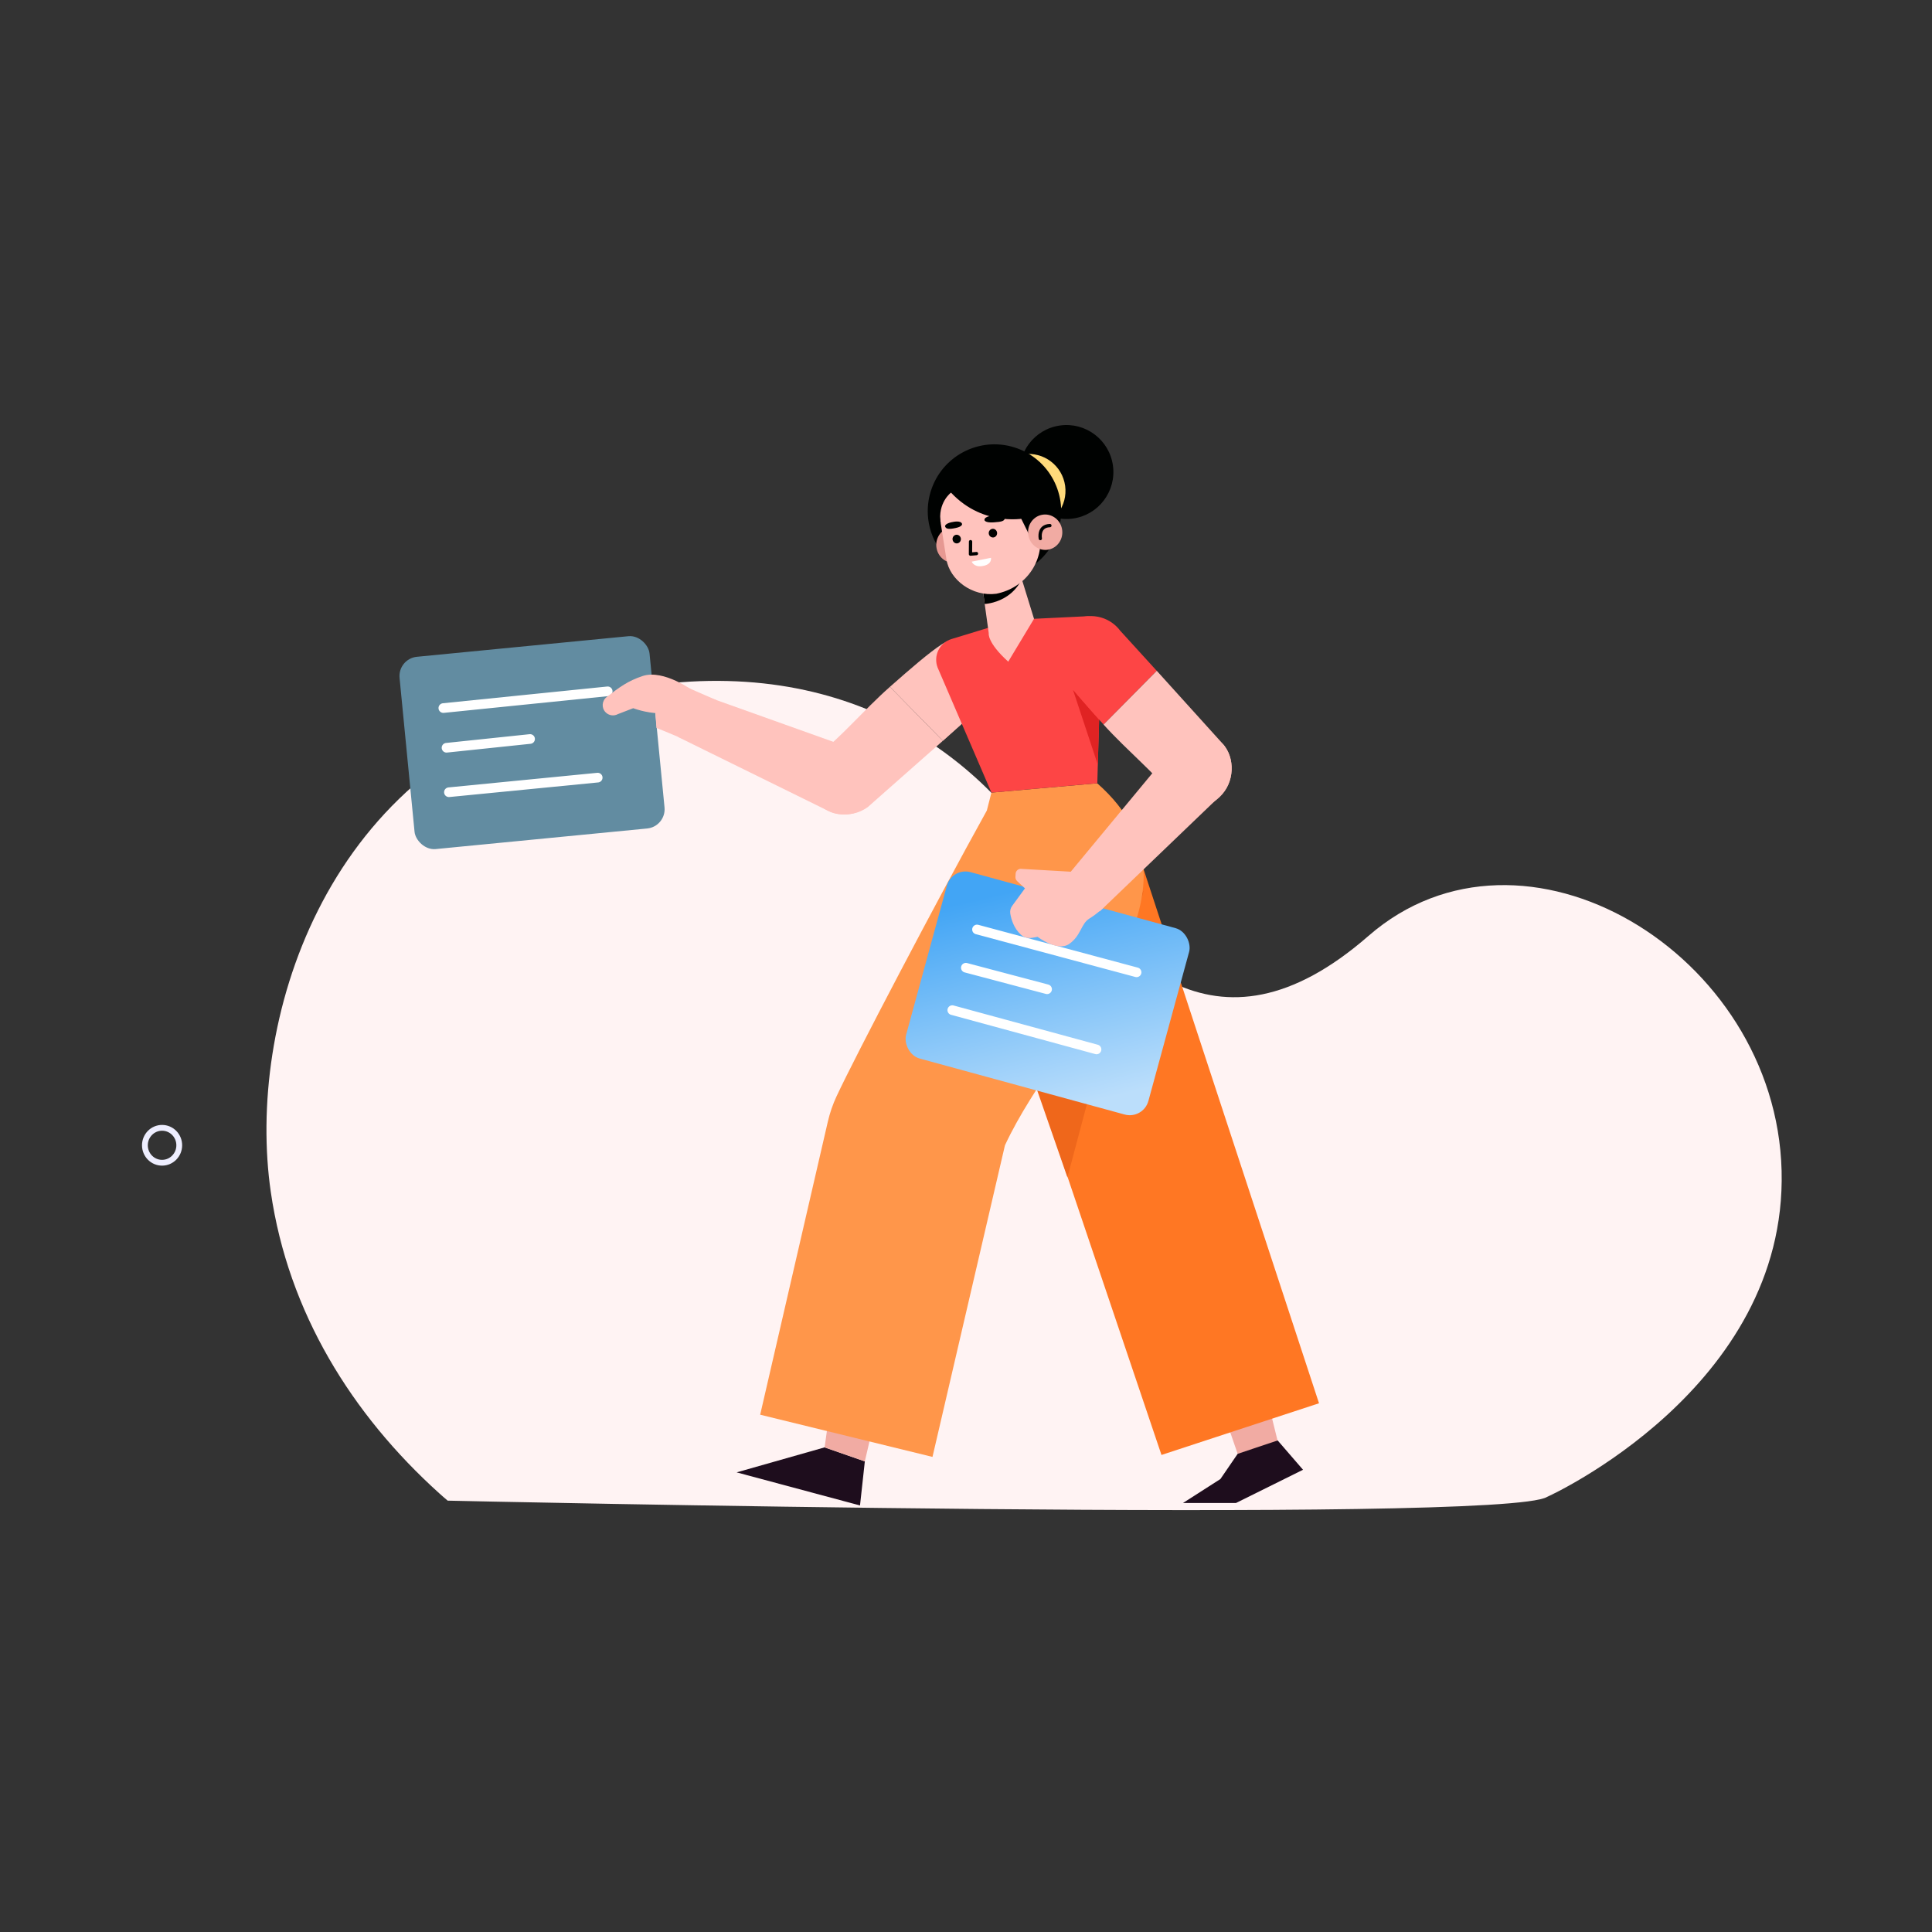 <svg width="200" height="200" viewBox="0 0 200 200" fill="none" xmlns="http://www.w3.org/2000/svg">
    <rect x="0" y="0" width="200" height="200" fill="#333333" stroke="none"/>
    <path
        d="M160.165 154.955C160.165 154.955 185.007 143.767 184.431 121.198C183.855 98.628 157.644 82.956 141.66 96.888C125.676 110.821 115.332 99.138 107.05 87.364C98.768 75.59 82.959 65.903 58.72 72.773C33.328 79.967 25.518 106.003 28.03 123.375C29.835 135.857 36.443 146.436 45.446 154.563C45.738 154.829 46.04 155.09 46.346 155.347C46.346 155.347 155.631 157.79 160.16 154.955C164.689 152.121 160.165 154.955 160.165 154.955Z"
        fill="#FFF3F3" />
    <path
        d="M18.556 118.559C18.556 119.556 17.759 120.367 16.778 120.367C15.797 120.367 15 119.56 15 118.559C15 117.559 15.797 116.752 16.778 116.752C17.759 116.752 18.556 117.559 18.556 118.559Z"
        stroke="#EEEEFF" stroke-width="0.6" stroke-miterlimit="10" />
    <path d="M132.308 149.359L130.395 141.602L125.615 143.224L128.122 150.5L132.308 149.359Z"
        fill="#F1ABA3" />
    <path
        d="M128.123 150.499L126.336 153.109L122.464 155.588H127.952L134.888 152.149L132.264 149.115L128.123 150.499Z"
        fill="#1E0D1D" />
    <path d="M118.373 89.953L136.544 145.266L120.236 150.616L103.613 101.407L118.373 89.953Z"
        fill="#FF7723" />
    <path d="M118.395 92.197L110.5 121.884L105.931 108.731L118.395 92.197Z" fill="#EF671B" />
    <path d="M85.364 149.832L76.257 152.419L89.028 155.845L89.527 151.283L85.364 149.832Z"
        fill="#1E0D1D" />
    <path d="M89.527 151.283L91.336 143.502L86.344 142.781L85.363 149.831L89.527 151.283Z"
        fill="#F1ABA3" />
    <path
        d="M102.631 82.051L102.158 83.903C96.829 93.518 88.519 109.367 86.593 113.504C86.206 114.334 85.909 115.204 85.701 116.096L78.693 146.45L96.531 150.818L104.031 118.566C109.842 106.04 126.542 92.54 113.587 81.086L102.626 82.051H102.631Z"
        fill="#FF964A" />
    <path
        d="M71.468 71.51L88.636 77.64C90.509 78.163 91.562 80.146 90.954 81.994C90.338 83.865 87.808 84.798 85.985 84.063L70.199 76.297L71.468 71.514V71.51Z"
        fill="#FFC3BD" />
    <rect x="41.169" y="68.184" width="26" height="20" rx="2"
        transform="rotate(-5.56 41.169 68.184)" fill="#628CA1" />
    <path
        d="M45.894 73.298L62.908 71.566M46.224 77.408L54.873 76.5M46.472 82.011L61.873 80.5"
        stroke="white" stroke-linecap="round" />
    <rect x="98.543" y="89.758" width="26" height="20" rx="2"
        transform="rotate(15.278 98.543 89.758)" fill="url(#paint0_linear_1293_5822)" />
    <path
        d="M101.14 96.22L117.658 100.653M99.986 100.179L108.393 102.406M98.581 104.569L113.512 108.635"
        stroke="white" stroke-linecap="round" />
    <path
        d="M67.957 75.359C68.691 75.638 70.586 76.445 70.586 76.445L74.124 72.46L71.148 71.162L67.777 72.92L67.957 75.359Z"
        fill="#FFC3BD" />
    <path
        d="M71.798 71.541C71.798 71.541 68.715 69.251 66.523 69.982C64.983 70.496 64.137 71.131 62.805 72.154C62.305 72.537 62.246 73.277 62.688 73.732C63.021 74.075 63.543 74.156 63.962 73.926L65.55 73.313C65.55 73.313 70.722 75.31 71.803 71.541H71.798Z"
        fill="#FFC3BD" />
    <path
        d="M97.603 76.684L92.125 71.1C89.348 73.556 86.697 76.716 84.923 77.865C82.92 79.164 82.754 80.818 84.207 82.716C85.549 84.465 88.033 84.834 89.825 83.554L97.603 76.689V76.684Z"
        fill="#FFC3BD" />
    <path
        d="M101.766 72.98C103.378 71.826 103.832 69.621 102.811 67.922C101.703 66.088 99.304 65.528 97.504 66.692C96.216 67.521 94.222 69.247 92.125 71.1L97.603 76.685L101.766 72.98Z"
        fill="#FFC3BD" />
    <path d="M97.882 71.1L97.603 76.684L99.467 75.008L97.882 71.1Z" fill="#FFC3BD" />
    <path
        d="M105.068 64.153L112.45 63.797C113.305 63.756 114.021 64.432 114.034 65.289L113.593 81.083L102.633 82.048L97.06 69.102C96.597 67.885 97.258 66.528 98.505 66.15L105.068 64.148V64.153Z"
        fill="#FD4545" />
    <path d="M113.787 74.498L111.064 71.383L113.643 79.158L113.787 74.498Z" fill="#E02323" />
    <path
        d="M115.991 65.326C114.816 63.725 112.61 63.302 110.927 64.347C109.108 65.479 108.582 67.891 109.766 69.675C110.612 70.956 112.363 72.925 114.24 75.003L119.745 69.441L115.991 65.321V65.326Z"
        fill="#FD4545" />
    <path
        d="M119.745 69.446L114.24 75.008C116.729 77.758 119.921 80.368 121.095 82.13C122.419 84.118 124.071 84.262 125.948 82.779C127.676 81.413 128.014 78.921 126.708 77.14L119.749 69.441L119.745 69.446Z"
        fill="#FFC3BD" />
    <path
        d="M109.795 91.505L121.43 77.459C122.565 75.877 124.784 75.566 126.31 76.774C127.849 77.996 127.863 80.696 126.548 82.161L113.85 94.345L109.799 91.509L109.795 91.505Z"
        fill="#FFC3BD" />
    <path
        d="M111.135 90.256L105.752 89.945C105.437 89.9 105.153 90.134 105.135 90.454L105.117 90.783C105.108 90.941 105.171 91.099 105.288 91.207L106.103 91.964L104.775 93.781C104.604 94.015 104.536 94.304 104.586 94.592C104.68 95.151 104.946 96.089 105.675 96.751C105.981 97.031 106.404 97.153 106.814 97.085L107.413 96.981C107.413 96.981 109.47 98.568 110.69 97.712C111.914 96.855 111.896 95.625 112.774 95.088C113.651 94.547 114.232 93.957 114.232 93.957L111.122 90.26L111.135 90.256Z"
        fill="#FFC3BD" />
    <path
        d="M115.211 48.194C115.58 50.853 113.725 53.31 111.069 53.68C108.414 54.049 105.96 52.192 105.591 49.533C105.222 46.873 107.077 44.416 109.733 44.047C112.388 43.677 114.841 45.534 115.211 48.194Z"
        fill="#000201" />
    <path
        d="M110.263 50.29C110.551 52.386 109.093 54.315 107.004 54.608C104.911 54.897 102.985 53.436 102.692 51.345C102.404 49.249 103.863 47.32 105.951 47.027C108.044 46.738 109.971 48.199 110.263 50.29Z"
        fill="#FFDA7B" />
    <path
        d="M105.637 59.516L101.703 60.841L102.355 65.551C102.355 65.551 102.157 66.489 104.372 68.495L107.041 64.059L105.641 59.516H105.637Z"
        fill="#FFC3BD" />
    <path
        d="M109.437 55.272C110.738 51.683 108.888 47.716 105.304 46.413C101.719 45.109 97.758 46.962 96.456 50.551C95.155 54.141 97.005 58.108 100.589 59.411C104.174 60.715 108.135 58.862 109.437 55.272Z"
        fill="#000201" />
    <path
        d="M100.469 56.071C100.667 57.071 100.041 58.045 99.069 58.239C98.101 58.433 97.156 57.779 96.958 56.778C96.76 55.778 97.386 54.804 98.358 54.61C99.326 54.416 100.271 55.07 100.469 56.071Z"
        fill="#E69892" />
    <path
        d="M101.935 62.521C101.935 62.521 105.694 62.395 106.284 58.23C106.468 56.918 101.593 59.902 101.593 59.902L101.935 62.521Z"
        fill="#000201" />
    <path
        d="M103.143 61.464C100.645 61.793 98.318 60.017 97.976 57.917L97.193 52.954C96.76 50.321 98.43 47.824 100.96 47.315C103.553 46.792 106.533 48.451 107.059 51.133L107.645 55.131C108.099 58.223 106.105 60.869 103.139 61.464H103.143Z"
        fill="#FFC3BD" />
    <path d="M100.472 56.072L100.463 57.361L101.084 57.307" stroke="#000201" stroke-width="0.342"
        stroke-linecap="round" stroke-linejoin="round" />
    <path
        d="M102.903 53.364C102.903 53.364 101.868 53.409 101.913 53.841C101.913 53.841 101.949 54.134 102.854 54.076C103.754 54.022 103.979 53.922 104.024 53.639C104.069 53.355 103.385 53.305 102.903 53.364Z"
        fill="#000201" />
    <path
        d="M98.638 54.036C98.638 54.036 99.47 53.838 99.592 54.234C99.592 54.234 99.668 54.505 98.934 54.658C98.201 54.816 97.949 54.748 97.85 54.536C97.737 54.297 98.237 54.094 98.638 54.036Z"
        fill="#000201" />
    <path
        d="M99.467 55.734C99.507 55.978 99.345 56.208 99.111 56.248C98.873 56.289 98.652 56.118 98.612 55.874C98.571 55.631 98.733 55.401 98.967 55.36C99.201 55.324 99.426 55.491 99.467 55.734Z"
        fill="#000201" />
    <path
        d="M103.215 55.12C103.255 55.364 103.093 55.594 102.859 55.634C102.62 55.67 102.4 55.504 102.359 55.26C102.319 55.017 102.481 54.787 102.715 54.746C102.949 54.706 103.174 54.877 103.215 55.12Z"
        fill="#000201" />
    <path
        d="M100.588 58.141L102.586 57.744C102.586 57.744 102.744 58.47 101.618 58.61C100.808 58.713 100.592 58.141 100.592 58.141H100.588Z"
        fill="white" />
    <path
        d="M105.005 52.199C105.06 52.393 106.486 55.251 106.486 55.251L108.913 51.455L105.005 52.199Z"
        fill="#000201" />
    <path
        d="M106.321 53.614C106.321 53.614 101.905 54.682 98.448 50.995C98.448 50.995 97.039 52.036 97.381 54.173C97.381 54.173 95.518 49.21 99.902 47.276C104.282 45.343 108.288 47.862 108.31 52.717L106.325 53.614H106.321Z"
        fill="#000201" />
    <path
        d="M109.936 54.743C110.129 55.735 109.513 56.699 108.55 56.893C107.591 57.087 106.654 56.438 106.461 55.446C106.267 54.454 106.884 53.49 107.847 53.296C108.806 53.102 109.742 53.751 109.936 54.743Z"
        fill="#F1ABA3" />
    <path d="M107.693 55.752C107.693 55.752 107.437 54.449 108.684 54.408" stroke="#000201"
        stroke-width="0.342" stroke-linecap="round" stroke-linejoin="round" />
    <defs>
        <linearGradient id="paint0_linear_1293_5822" x1="102.629" y1="91.901" x2="114.199"
            y2="113.222" gradientUnits="userSpaceOnUse">
            <stop stop-color="#42A5F5" />
            <stop offset="0.953" stop-color="#BBDEFB" />
        </linearGradient>
    </defs>
</svg>
